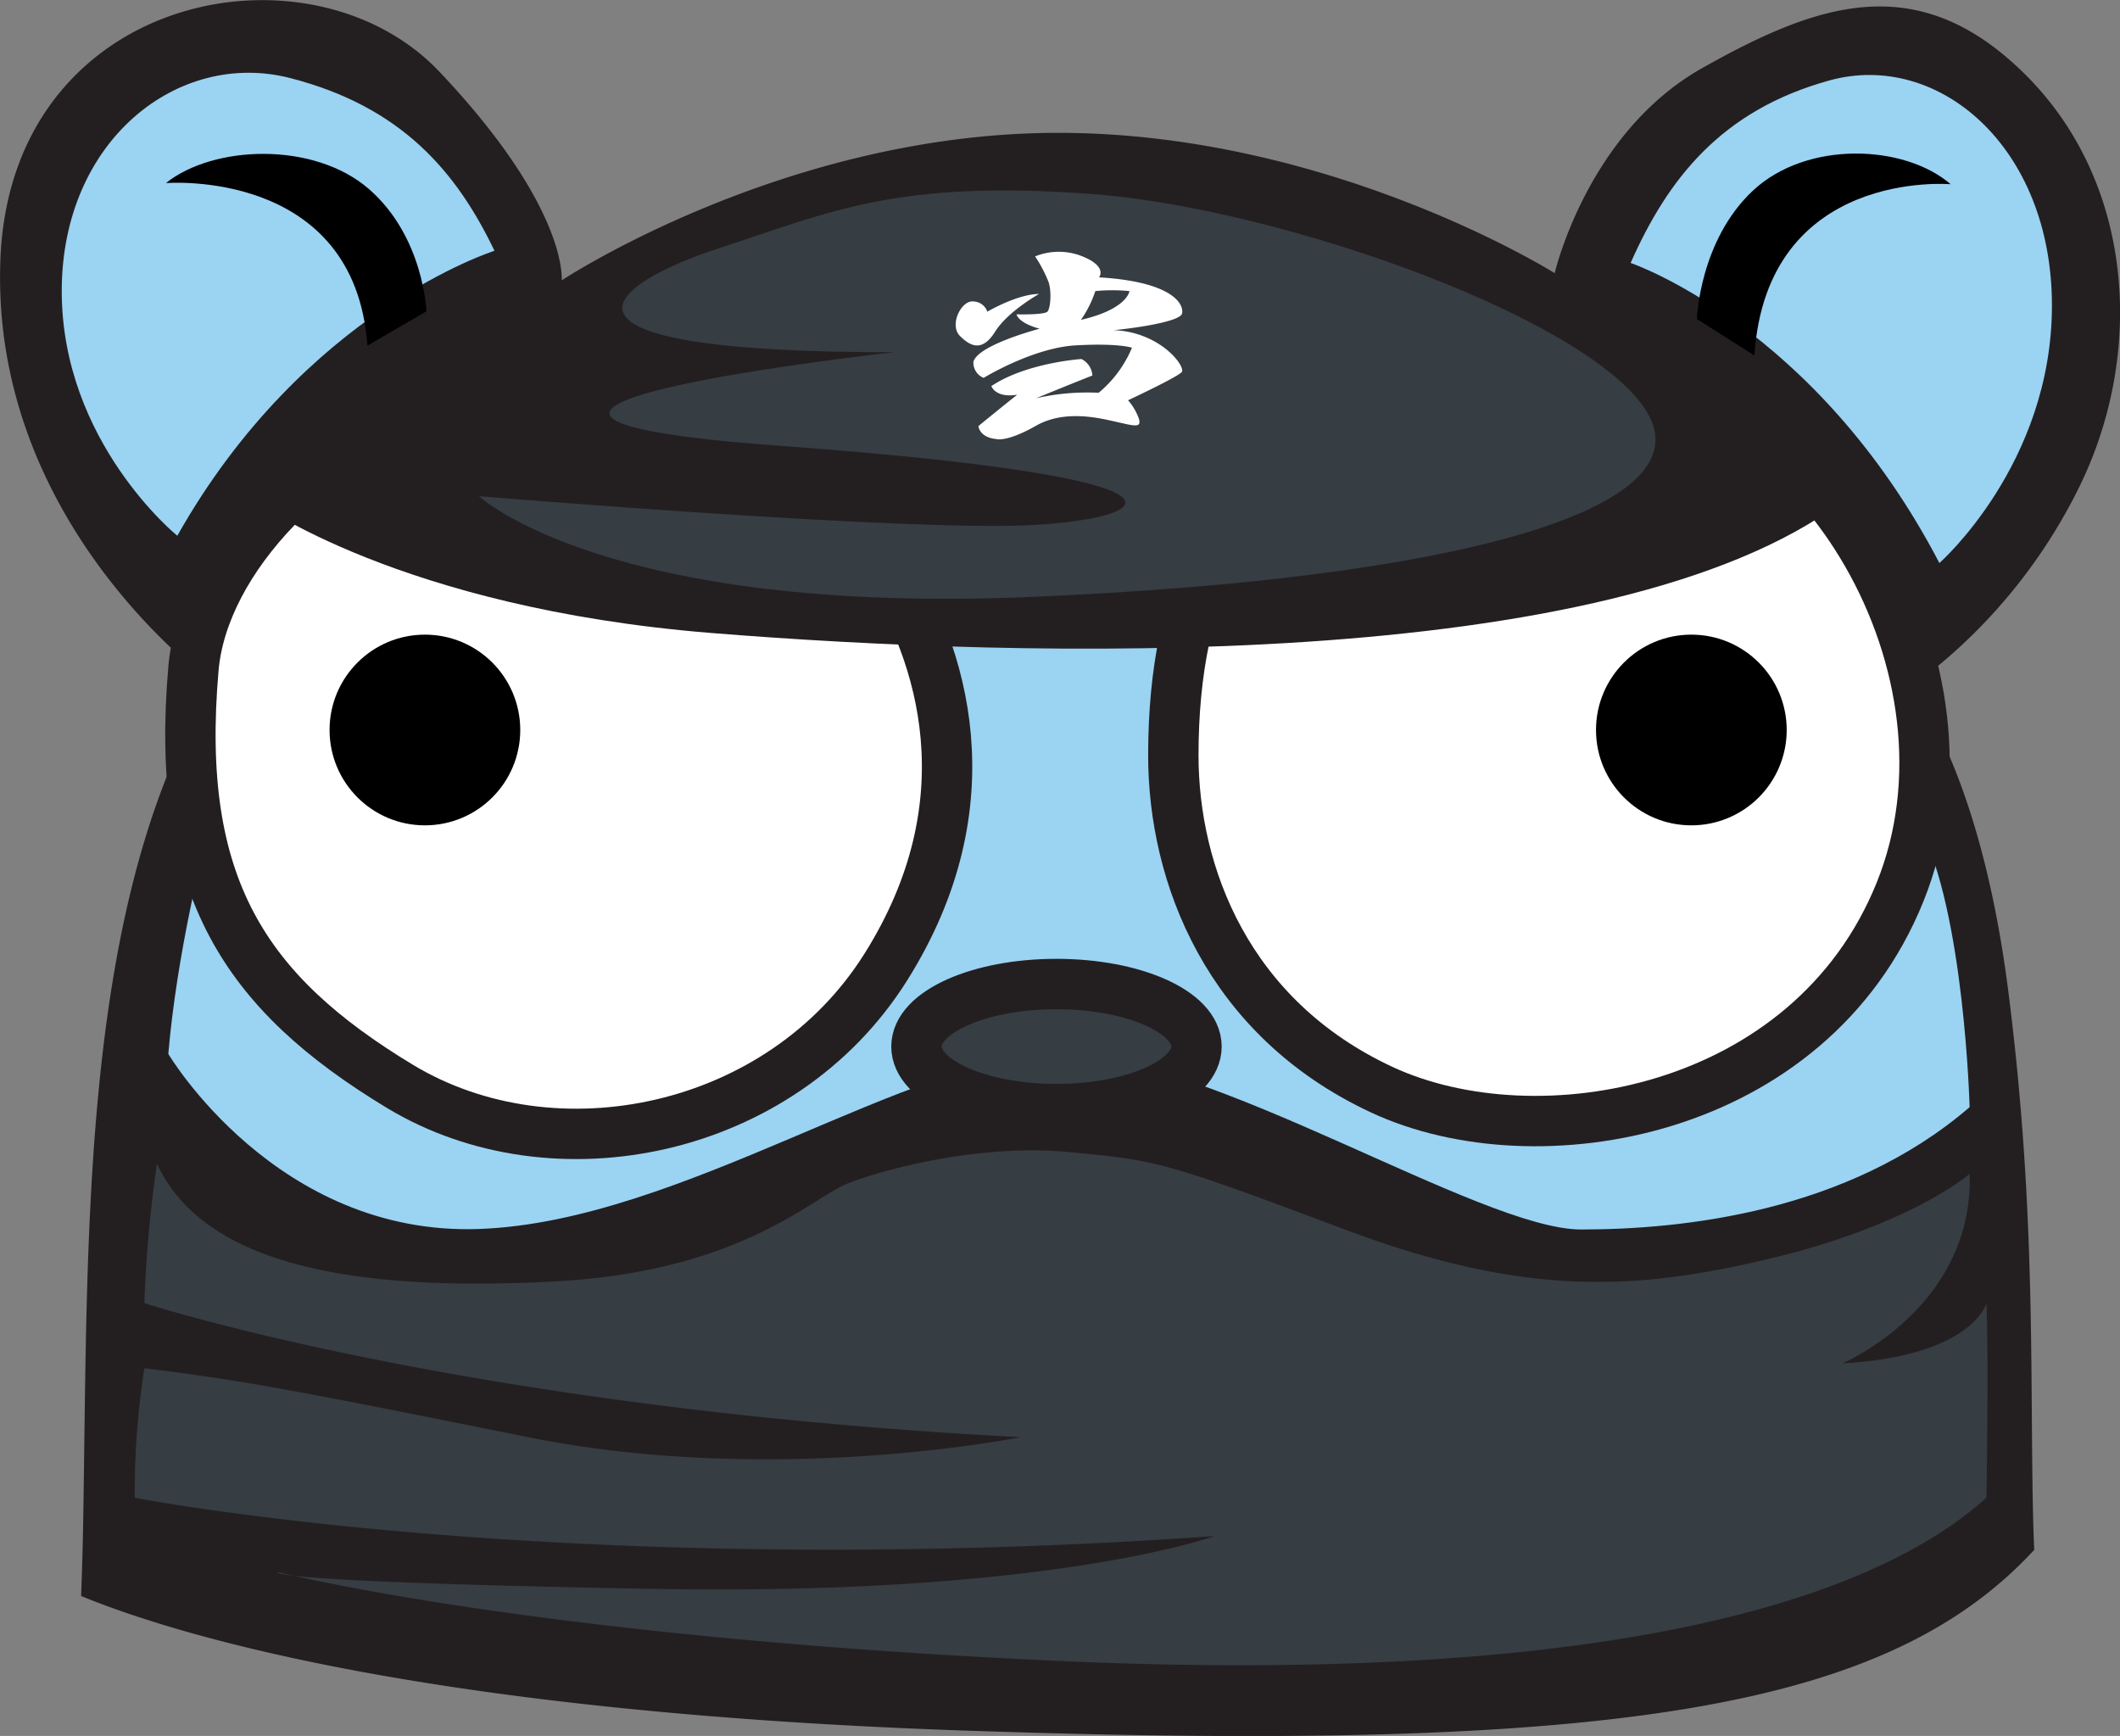 <svg xmlns="http://www.w3.org/2000/svg" viewBox="0 0 294.62 241.23"><rect x="0" y="0" width="294.62" height="241.23" fill="#808080" stroke="none"/><defs><style>.cls-1{fill:#231f20;}.cls-2{fill:#9bd3f3;}.cls-3,.cls-6{fill:#fff;}.cls-3,.cls-5{stroke:#231f20;stroke-miterlimit:10;stroke-width:7px;}.cls-4,.cls-5{fill:#363d43;}</style></defs><title>head</title><g id="Layer_1" data-name="Layer 1"><path class="cls-1" d="M33.67,98.1c-18.5,30.5-17.31,77-18,116.5-.06,3.57-.16,7-.29,10.33,13.38,5.49,48.35,16.12,122.5,18.69,91.07,3.15,128.51-3,148.93-25.1-.06-1.4-.11-2.71-.14-3.91-.5-19.5.5-43-3.5-74s-13.5-42-13.5-42a75.47,75.47,0,0,0,23.5-28c9-18.5,7.5-42-7.5-57s-29-10-45-1-20.5,28.5-20.5,28.5-31-19.5-69-19.5-69,20.5-69,20.5,1-10-17-29-59.5-11-61,26S33.67,98.1,33.67,98.1Z" transform="translate(-4.11 -3.15)"/><path class="cls-2" d="M27.5,149.6s15,25.33,43.17,24.33,60-24.33,80.76-24.33S209.83,174,223.83,174s37-2.36,54-17c0,0-.71-27.17-7-39.08s-100-29.92-100-29.92H130.68L41.17,91.35S29.83,122.6,27.5,149.6Z" transform="translate(-4.11 -3.15)"/><path class="cls-3" d="M127.17,81.6c7.84,12.24,14.5,33,0,56s-46,29.5-67.5,16.5S28.33,126.36,31,96,94.17,30.1,127.17,81.6Z" transform="translate(-4.11 -3.15)"/><path class="cls-3" d="M167.17,108.1c0,16.56,7.5,36.49,29,46.49s59.5,3.5,72-27.5-11.5-70.2-39.5-71.6S167.17,60.61,167.17,108.1Z" transform="translate(-4.11 -3.15)"/><circle cx="59.05" cy="101.44" r="13.25"/><circle cx="235.05" cy="101.44" r="13.25"/><path class="cls-1" d="M39.62,72.82S59.67,87.6,102.84,91.1,227.95,97,260.17,72.82L247.11,55.1,188.66,44.6,78.08,49.1Z" transform="translate(-4.11 -3.15)"/><path class="cls-4" d="M70.67,72.1s17.66,16.5,76.7,14,92.5-12,86-25-50.67-29-77.63-31-36.26,2.5-51.6,7.5S75.78,52.1,128.31,52.1c0,0-77.16,8.5-15.8,13s52.53,10,35.33,11S70.67,72.1,70.67,72.1Z" transform="translate(-4.11 -3.15)"/><path class="cls-2" d="M230.72,39.69s25.71,8.69,42.91,41.7c0,0,15.64-13.73,15.64-35.79s-15.81-35.44-30.93-31.27S235.83,28.15,230.72,39.69Z" transform="translate(-4.11 -3.15)"/><path class="cls-2" d="M72.83,38S46.42,46.27,28.75,77.6c0,0-16.06-13-16.06-34S28.92,10,44.45,14,67.58,27.07,72.83,38Z" transform="translate(-4.11 -3.15)"/><path d="M239.93,47.48s.35-10.92,7.82-17.87,21-6.42,27.45-.86c0,0-25.54-2.26-27.28,23.8Z" transform="translate(-4.11 -3.15)"/><path d="M63.37,46.41s-.36-10.37-8-17-21.6-6.1-28.2-.82c0,0,26.24-2.14,28,22.59Z" transform="translate(-4.11 -3.15)"/><ellipse class="cls-5" cx="146.82" cy="145.43" rx="19.46" ry="8.69"/><path class="cls-4" d="M25.92,164.85a180.51,180.51,0,0,0-1.75,19.38s44.75,14.63,121.75,18.63c0,0-34.08,6.92-68.42,0s-40-7.92-53.33-9.58a111.11,111.11,0,0,0-1.33,18s60,11.67,150,5.33c0,0-22.67,8.33-78,7.33s-52.08-2.33-52.08-2.33,35.28,9,108.18,12.33,112.23-7.33,129.23-22.67c0,0,.33-19.67,0-27,0,0-2,7.33-20,8.33,0,0,18.23-7.75,17.67-26.33,0,0-8,7-27.33,11.67s-34.67,5.39-59.67-4-25.83-9.53-38.17-10.7-25.5,2.33-30.67,4.33-14.83,12.33-41.17,13.67S32.67,179.43,25.92,164.85Z" transform="translate(-4.11 -3.15)"/><path class="cls-6" d="M148.51,44s-4.34,2.42-6.1,5.23-3.38,2.12-4.9.6.2-5,1.87-4.79a2.1,2.1,0,0,1,1.94,1.42S145.51,44,148.51,44Z" transform="translate(-4.11 -3.15)"/><path class="cls-6" d="M168.39,46.69c.26-1.42-1.59-4.41-11.55-5,0,0,1.25-1.47-2.29-2.91a8.77,8.77,0,0,0-6.59,0,18.7,18.7,0,0,1,1.88,3.59c.46,1.47.22,3.68-.16,4.08s-3.13.41-4.3.38c0,0,.16,1.17,3.21,2,0,0-8.49,2.21-9.2,4.57a2.27,2.27,0,0,0,1.42,2.26s6.83-4.19,12.82-4.52,7.79.33,7.79.33a16.23,16.23,0,0,1-4.63,6.26,32.18,32.18,0,0,0-8.7.76s4.89-2,7.83-3.16a2.75,2.75,0,0,0-1.52-2.29s-7.62.49-12.52,3.76c0,0,.54,1.69,3.59,1.2,0,0-3.27,2.61-5.39,4.36,0,0,.11,1.58,2.5,1.8,0,0,1.39.49,5.51-1.85s9.08-1,11.37-.49,3.27.82,2.94-.44a8,8,0,0,0-1.52-2.61s6.86-3.21,7.46-3.92-2.94-5.61-9.58-5.83C158.74,49.09,168.13,48.11,168.39,46.69Zm-14.06.91a15.51,15.51,0,0,0,2-4,23.77,23.77,0,0,1,4.74,0S160.82,46.1,154.33,47.6Z" transform="translate(-4.11 -3.15)"/></g></svg>